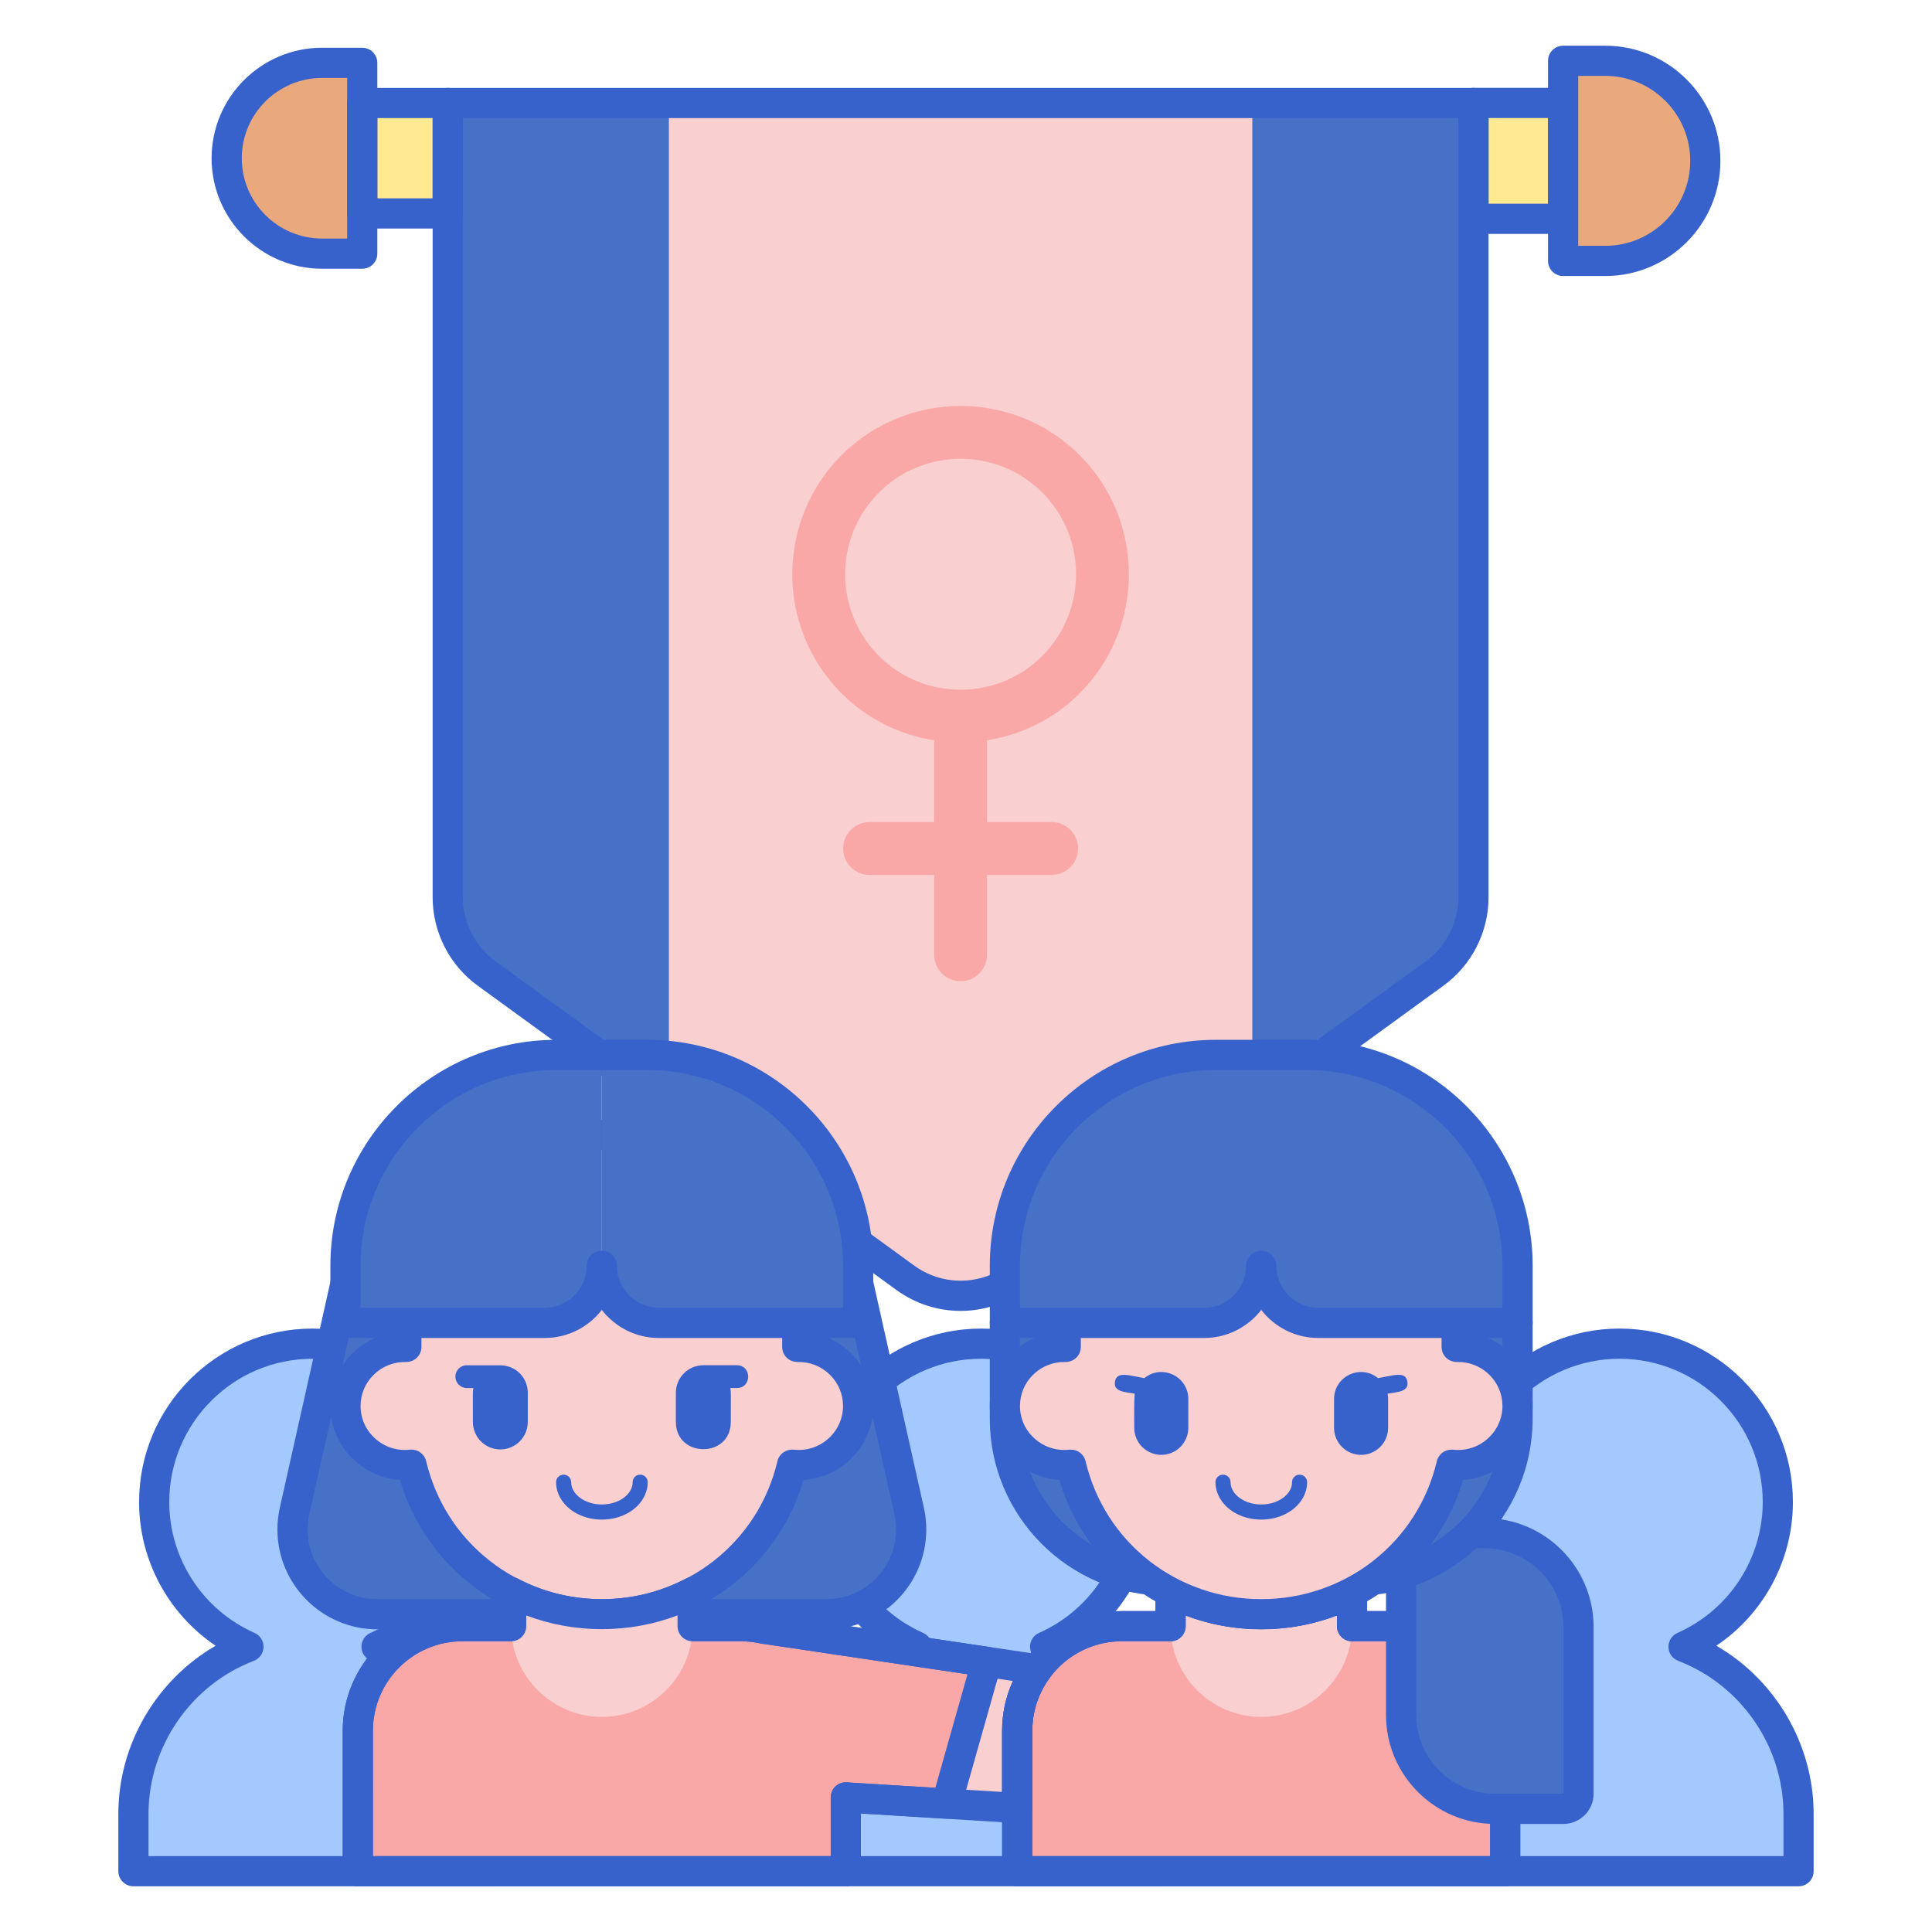 <?xml version="1.0" encoding="utf-8"?>
<!-- Generator: Adobe Illustrator 22.1.0, SVG Export Plug-In . SVG Version: 6.00 Build 0)  -->
<svg version="1.1" id="Layer_1" xmlns="http://www.w3.org/2000/svg" xmlns:xlink="http://www.w3.org/1999/xlink" x="0px" y="0px"
	 viewBox="0 0 256 256" style="enable-background:new 0 0 256 256;" xml:space="preserve">
<style type="text/css">
	.st0{fill:#E0EBFC;}
	.st1{fill:#3762CC;}
	.st2{fill:#4671C6;}
	.st3{fill:#6BDDDD;}
	.st4{fill:#F9A7A7;}
	.st5{fill:#A4C9FF;}
	.st6{fill:#FFEA92;}
	.st7{fill:#F9CFCF;}
	.st8{fill:#FFE164;}
	.st9{fill:#FFDC85;}
	.st10{fill:#FFEA94;}
	.st11{fill:#B9BEFC;}
	.st12{fill:#EAA97D;}
</style>
<g>
	<g>
		<path class="st5" d="M138.485,218.199c7.356-3.26,12.494-10.613,12.494-19.177c0-11.587-9.393-20.979-20.979-20.979
			c-11.587,0-20.979,9.393-20.979,20.979c0,8.564,5.138,15.917,12.494,19.177c-8.912,3.415-15.241,12.045-15.241,22.158v7.586
			h47.453v-7.586C153.727,230.244,147.397,221.614,138.485,218.199z"/>
	</g>
	<g>
		<path class="st1" d="M153.727,249.942h-47.453c-1.104,0-2-0.896-2-2v-7.586c0-9.225,5.046-17.744,12.889-22.288
			c-6.264-4.224-10.142-11.335-10.142-19.046c0-12.671,10.309-22.979,22.979-22.979s22.979,10.309,22.979,22.979
			c0,7.71-3.877,14.822-10.142,19.046c7.842,4.544,12.889,13.063,12.889,22.288v7.586
			C155.727,249.047,154.831,249.942,153.727,249.942z M108.273,245.942h43.453v-5.586c0-8.937-5.609-17.091-13.957-20.29
			c-0.756-0.289-1.263-1.007-1.284-1.815c-0.021-0.81,0.449-1.552,1.189-1.88c6.867-3.045,11.305-9.854,11.305-17.349
			c0-10.465-8.514-18.979-18.979-18.979s-18.979,8.515-18.979,18.979c0,7.494,4.438,14.305,11.305,17.349
			c0.74,0.328,1.209,1.07,1.189,1.88c-0.021,0.809-0.528,1.526-1.284,1.815c-8.348,3.199-13.957,11.354-13.957,20.29V245.942z"/>
	</g>
	<g>
		<path class="st5" d="M49.893,218.199c7.356-3.26,12.494-10.613,12.494-19.177c0-11.587-9.393-20.979-20.979-20.979
			c-11.587,0-20.979,9.393-20.979,20.979c0,8.564,5.138,15.917,12.494,19.177c-8.912,3.415-15.241,12.045-15.241,22.158v7.586
			h47.453v-7.586C65.134,230.244,58.804,221.614,49.893,218.199z"/>
	</g>
	<g>
		<path class="st1" d="M65.134,249.943H17.681c-1.104,0-2-0.896-2-2v-7.586c0-9.225,5.046-17.745,12.889-22.288
			c-6.264-4.224-10.141-11.335-10.141-19.047c0-12.671,10.309-22.979,22.979-22.979s22.979,10.309,22.979,22.979
			c0,7.712-3.877,14.823-10.141,19.047c7.842,4.543,12.889,13.063,12.889,22.288v7.586
			C67.134,249.048,66.239,249.943,65.134,249.943z M19.681,245.943h43.454v-5.586c0-8.938-5.609-17.092-13.958-20.291
			c-0.756-0.289-1.263-1.007-1.284-1.816c-0.021-0.81,0.449-1.551,1.189-1.879c6.867-3.044,11.304-9.854,11.304-17.349
			c0-10.465-8.514-18.979-18.979-18.979c-10.465,0-18.979,8.515-18.979,18.979c0,7.495,4.438,14.305,11.304,17.349
			c0.741,0.328,1.21,1.069,1.189,1.879c-0.021,0.81-0.528,1.527-1.284,1.816c-8.349,3.199-13.958,11.354-13.958,20.291V245.943z"/>
	</g>
	<g>
		<path class="st5" d="M223.078,218.199c7.356-3.26,12.494-10.613,12.494-19.177c0-11.587-9.393-20.979-20.979-20.979
			c-11.587,0-20.979,9.393-20.979,20.979c0,8.564,5.138,15.917,12.494,19.177c-8.912,3.415-15.241,12.045-15.241,22.158v7.586
			h47.453v-7.586C238.319,230.244,231.99,221.614,223.078,218.199z"/>
	</g>
	<g>
		<path class="st1" d="M238.319,249.942h-47.454c-1.104,0-2-0.896-2-2v-7.586c0-9.225,5.047-17.744,12.889-22.288
			c-6.264-4.224-10.142-11.335-10.142-19.046c0-12.671,10.309-22.979,22.979-22.979s22.979,10.309,22.979,22.979
			c0,7.711-3.877,14.822-10.142,19.046c7.842,4.544,12.889,13.063,12.889,22.288v7.586
			C240.319,249.047,239.424,249.942,238.319,249.942z M192.866,245.942h43.454v-5.586c0-8.937-5.609-17.091-13.958-20.29
			c-0.756-0.289-1.263-1.007-1.284-1.815c-0.021-0.81,0.449-1.552,1.189-1.88c6.867-3.044,11.305-9.854,11.305-17.349
			c0-10.465-8.514-18.979-18.979-18.979c-10.465,0-18.979,8.515-18.979,18.979c0,7.494,4.438,14.305,11.305,17.349
			c0.74,0.328,1.209,1.07,1.189,1.88c-0.021,0.809-0.528,1.526-1.284,1.815c-8.349,3.199-13.958,11.354-13.958,20.29V245.942z"/>
	</g>
	<g>
		<rect x="195.24" y="13.639" class="st6" width="11.883" height="15.352"/>
	</g>
	<g>
		<path class="st1" d="M207.123,30.991H195.24c-1.104,0-2-0.896-2-2V13.64c0-1.104,0.896-2,2-2h11.882c1.104,0,2,0.896,2,2v15.352
			C209.123,30.096,208.227,30.991,207.123,30.991z M197.24,26.991h7.882V15.64h-7.882V26.991z"/>
	</g>
	<g>
		<path class="st12" d="M212.705,34.573h-5.582V8.057h5.582c7.322,0,13.258,5.936,13.258,13.258v0
			C225.963,28.638,220.027,34.573,212.705,34.573z"/>
	</g>
	<g>
		<path class="st1" d="M212.705,36.573h-5.583c-1.104,0-2-0.896-2-2V8.057c0-1.104,0.896-2,2-2h5.583
			c8.413,0,15.258,6.845,15.258,15.259C227.963,29.729,221.118,36.573,212.705,36.573z M209.123,32.573h3.583
			c6.208,0,11.258-5.05,11.258-11.258s-5.05-11.259-11.258-11.259h-3.583V32.573z"/>
	</g>
	<g>
		<path class="st12" d="M42.677,8.328h5.322v25.28h-5.322c-6.981,0-12.64-5.659-12.64-12.64v0
			C30.037,13.987,35.696,8.328,42.677,8.328z"/>
	</g>
	<g>
		<path class="st2" d="M59.327,13.65v105.246c0,3.991,1.91,7.74,5.138,10.086l55.487,40.328c4.371,3.177,10.291,3.177,14.662,0
			l55.487-40.328c3.228-2.346,5.138-6.096,5.138-10.086V13.65C175.55,13.65,79.053,13.65,59.327,13.65z"/>
	</g>
	<g>
		<path class="st7" d="M88.63,146.545l31.323,22.765c4.371,3.177,10.291,3.177,14.662,0l31.323-22.765V13.65
			c-9.39,0-67.885,0-77.308,0V146.545z"/>
	</g>
	<g>
		<rect x="47.999" y="13.65" class="st6" width="11.328" height="14.636"/>
	</g>
	<g>
		<path class="st1" d="M47.999,35.607h-5.322c-8.072,0-14.64-6.567-14.64-14.64s6.567-14.64,14.64-14.64h5.322c1.104,0,2,0.896,2,2
			v25.279C49.999,34.712,49.104,35.607,47.999,35.607z M42.677,10.328c-5.867,0-10.64,4.772-10.64,10.64s4.773,10.64,10.64,10.64
			h3.322V10.328H42.677z"/>
	</g>
	<g>
		<path class="st1" d="M59.328,30.286H47.999c-1.104,0-2-0.896-2-2V13.65c0-1.104,0.896-2,2-2h11.329c1.104,0,2,0.896,2,2v14.636
			C61.328,29.391,60.432,30.286,59.328,30.286z M49.999,26.286h7.329V15.65h-7.329V26.286z"/>
	</g>
	<g>
		<path class="st1" d="M127.284,173.702c-2.981,0-5.962-0.925-8.506-2.773L63.29,130.601c-3.733-2.713-5.962-7.089-5.962-11.704
			V13.65c0-1.104,0.896-2,2-2H195.24c1.104,0,2,0.896,2,2v105.246c0,4.616-2.229,8.991-5.963,11.704l-55.487,40.328
			C133.247,172.777,130.265,173.702,127.284,173.702z M61.328,15.65v103.246c0,3.34,1.613,6.505,4.314,8.468l55.487,40.328
			c3.681,2.675,8.627,2.675,12.31,0l55.487-40.328c2.702-1.963,4.314-5.128,4.314-8.468V15.65H61.328z"/>
	</g>
	<g>
		<path class="st4" d="M143.059,91.867c8.698-8.698,8.698-22.852,0-31.55c-8.697-8.699-22.853-8.697-31.55,0
			c-8.698,8.698-8.698,22.852,0,31.55c3.457,3.458,7.778,5.518,12.274,6.227v10.837h-8.562c-1.933,0-3.5,1.567-3.5,3.5
			s1.567,3.5,3.5,3.5h8.562v10.581c0,1.933,1.567,3.5,3.5,3.5s3.5-1.567,3.5-3.5V115.93h8.562c1.933,0,3.5-1.567,3.5-3.5
			s-1.567-3.5-3.5-3.5h-8.562V98.093C135.28,97.384,139.602,95.325,143.059,91.867z M116.458,65.266
			c2.984-2.984,6.905-4.477,10.825-4.477c3.921,0,7.842,1.492,10.826,4.477c5.969,5.97,5.969,15.682,0,21.651
			c-5.968,5.968-15.682,5.97-21.651,0C110.49,80.948,110.49,71.236,116.458,65.266z"/>
	</g>
	<g>
		<path class="st7" d="M134.785,229.334c0-3.044,0.993-5.85,2.657-8.137h0l-6.704-0.996l-5.316,18.792l9.363,0.578V229.334z"/>
	</g>
	<g>
		<path class="st4" d="M130.738,220.201l-29.41-4.374l0.003,0.014c-1.002-0.23-2.041-0.364-3.113-0.364H61.268
			c-7.653,0-13.857,6.204-13.857,13.857v18.608h64.664v-9.774l13.347,0.824L130.738,220.201z"/>
	</g>
	<g>
		<path class="st1" d="M112.075,249.942H47.411c-1.104,0-2-0.896-2-2v-18.608c0-8.744,7.113-15.857,15.856-15.857h36.951
			c1.087,0,2.204,0.122,3.322,0.362c0.027,0.003,0.055,0.006,0.082,0.01l29.41,4.374c0.568,0.085,1.073,0.41,1.385,0.893
			c0.312,0.483,0.401,1.077,0.245,1.63l-5.316,18.791c-0.256,0.905-1.104,1.515-2.047,1.452l-11.224-0.693v7.647
			C114.075,249.047,113.179,249.942,112.075,249.942z M49.411,245.942h60.664v-7.774c0-0.552,0.228-1.079,0.63-1.457
			c0.402-0.379,0.941-0.582,1.493-0.539l11.738,0.725l4.258-15.052l-26.935-4.006c-0.125-0.004-0.251-0.021-0.376-0.049
			c-0.904-0.208-1.801-0.313-2.665-0.313H61.268c-6.538,0-11.856,5.319-11.856,11.857V245.942z"/>
	</g>
	<g>
		<path class="st4" d="M134.785,247.942h64.664v-18.609c0-7.653-6.204-13.857-13.857-13.857h-36.951
			c-7.653,0-13.857,6.204-13.857,13.857V247.942z"/>
	</g>
	<g>
		<path class="st7" d="M167.117,213.896c4.346,0,8.439-1.065,12.034-2.94v4.521v0.001c0,6.64-5.383,12.023-12.023,12.023
			s-12.023-5.383-12.023-12.023v-0.001v-4.509C158.696,212.836,162.78,213.896,167.117,213.896z"/>
	</g>
	<g>
		<path class="st1" d="M199.449,249.942h-64.664c-1.104,0-2-0.896-2-2v-18.608c0-8.744,7.113-15.857,15.856-15.857h4.464v-2.509
			c0-0.699,0.365-1.347,0.962-1.71c0.597-0.36,1.342-0.386,1.961-0.064c3.446,1.794,7.177,2.703,11.087,2.703
			c3.918,0,7.656-0.913,11.109-2.714c0.62-0.323,1.363-0.3,1.962,0.063c0.598,0.362,0.963,1.011,0.963,1.71v2.521h4.441
			c8.743,0,15.856,7.113,15.856,15.857v18.608C201.449,249.047,200.553,249.942,199.449,249.942z M136.785,245.942h60.664v-16.608
			c0-6.538-5.319-11.857-11.856-11.857h-6.441c-1.104,0-2-0.896-2-2v-1.433c-6.369,2.433-13.675,2.436-20.045,0.009v1.424
			c0,1.104-0.896,2-2,2h-6.464c-6.538,0-11.856,5.319-11.856,11.857V245.942z"/>
	</g>
	<g>
		<path class="st1" d="M199.449,249.942h-64.664c-1.104,0-2-0.896-2-2v-18.608c0-8.744,7.113-15.857,15.856-15.857h4.464v-2.509
			c0-0.699,0.365-1.347,0.962-1.71c0.597-0.36,1.342-0.386,1.961-0.064c3.446,1.794,7.177,2.703,11.087,2.703
			c3.918,0,7.656-0.913,11.109-2.714c0.62-0.323,1.363-0.3,1.962,0.063c0.598,0.362,0.963,1.011,0.963,1.71v2.521h4.441
			c8.743,0,15.856,7.113,15.856,15.857v18.608C201.449,249.047,200.553,249.942,199.449,249.942z M136.785,245.942h60.664v-16.608
			c0-6.538-5.319-11.857-11.856-11.857h-6.441c-1.104,0-2-0.896-2-2v-1.433c-6.369,2.433-13.675,2.436-20.045,0.009v1.424
			c0,1.104-0.896,2-2,2h-6.464c-6.538,0-11.856,5.319-11.856,11.857V245.942z"/>
	</g>
	<g>
		<path class="st2" d="M120.466,200.213l-6.746-30.135c-10.108,0-57.176,0-67.943,0l-6.746,30.135
			c-0.18,0.805-0.271,1.628-0.271,2.453c0,6.202,5.028,11.23,11.23,11.23c5.979,0,54.478,0,59.516,0
			c6.202,0,11.23-5.028,11.23-11.23C120.737,201.841,120.646,201.018,120.466,200.213z"/>
	</g>
	<g>
		<path class="st1" d="M109.507,215.896H49.99c-7.295,0-13.23-5.936-13.23-13.23c0-0.972,0.107-1.944,0.32-2.891l6.746-30.134
			c0.205-0.914,1.016-1.563,1.952-1.563h67.942c0.936,0,1.747,0.649,1.952,1.563l6.746,30.135l0,0
			c0.212,0.947,0.319,1.919,0.319,2.89C122.737,209.961,116.802,215.896,109.507,215.896z M47.379,172.078l-6.396,28.571
			c-0.148,0.661-0.223,1.339-0.223,2.017c0,5.09,4.141,9.23,9.23,9.23h59.517c5.089,0,9.23-4.141,9.23-9.23
			c0-0.677-0.075-1.355-0.223-2.017l-6.396-28.571H47.379z"/>
	</g>
	<g>
		<path class="st7" d="M53.843,178.474v-2.425c0-14.175,11.596-25.667,25.9-25.667l0,0c14.304,0,25.9,11.491,25.9,25.667v2.425
			c4.497-0.091,8.065,3.491,8.065,7.822c0,4.624-4.037,8.282-8.75,7.784c-2.673,11.356-12.945,19.816-25.216,19.816
			c-12.272,0-22.543-8.461-25.216-19.816c-4.706,0.498-8.75-3.153-8.75-7.784C45.777,181.963,49.348,178.383,53.843,178.474z"/>
	</g>
	<g>
		<path class="st1" d="M79.746,201.353C79.746,201.353,79.746,201.353,79.746,201.353c-1.841,0-3.558-0.666-4.71-1.828
			c-0.873-0.881-1.354-1.991-1.354-3.125c0-0.553,0.448-1,1-1s1,0.447,1,1c0,0.612,0.268,1.206,0.774,1.717
			c0.779,0.785,1.979,1.236,3.29,1.236c1.303,0,2.54-0.462,3.308-1.236c0.506-0.511,0.773-1.104,0.773-1.717c0-0.553,0.448-1,1-1
			s1,0.447,1,1c0,1.135-0.48,2.244-1.353,3.125C83.321,200.687,81.597,201.353,79.746,201.353z"/>
	</g>
	<g>
		<path class="st1" d="M79.743,215.896c-12.486,0-23.262-8.061-26.747-19.796c-2.203-0.152-4.31-1.03-5.965-2.52
			c-2.067-1.86-3.253-4.516-3.253-7.285c0-2.65,1.047-5.136,2.947-6.998c1.423-1.395,3.193-2.307,5.118-2.66v-0.589
			c0-15.256,12.516-27.667,27.9-27.667s27.9,12.411,27.9,27.667v0.589c1.925,0.354,3.695,1.266,5.118,2.66
			c1.9,1.862,2.947,4.348,2.947,6.998c0,2.77-1.186,5.425-3.253,7.285c-1.655,1.488-3.763,2.367-5.965,2.52
			C103.006,207.836,92.229,215.896,79.743,215.896z M54.528,192.08c0.918,0,1.731,0.631,1.945,1.542
			c2.533,10.76,12.101,18.274,23.269,18.274c11.168,0,20.737-7.515,23.27-18.274c0.231-0.979,1.15-1.621,2.157-1.531
			c1.71,0.187,3.347-0.346,4.61-1.483c1.226-1.103,1.929-2.675,1.929-4.312c0-1.566-0.621-3.037-1.747-4.142
			c-1.139-1.117-2.654-1.722-4.278-1.681c-0.558-0.016-1.058-0.196-1.44-0.571c-0.384-0.376-0.6-0.892-0.6-1.429v-2.425
			c0-13.05-10.722-23.667-23.9-23.667c-13.178,0-23.9,10.617-23.9,23.667v2.425c0,0.537-0.216,1.053-0.6,1.429
			c-0.384,0.375-0.888,0.56-1.44,0.571c-1.607-0.042-3.138,0.563-4.278,1.681c-1.126,1.104-1.747,2.575-1.747,4.142
			c0,1.661,0.685,3.192,1.929,4.312c1.265,1.138,2.903,1.67,4.61,1.483C54.388,192.084,54.458,192.08,54.528,192.08z"/>
	</g>
	<g>
		<path class="st1" d="M61.851,180.903c0.139,0,4.534,0.005,4.395,0.005c2.169,0,3.687,1.708,3.687,3.632v3.88
			c0,2.009-1.629,3.637-3.637,3.637c-2.009,0-3.637-1.628-3.637-3.637c0-4.035-0.035-3.935,0.062-4.499h-0.871
			c-0.833,0-1.509-0.675-1.509-1.509C60.342,181.578,61.018,180.903,61.851,180.903z"/>
	</g>
	<g>
		<path class="st1" d="M97.641,180.903c0,0-4.436-0.001-4.445-0.001c-2.009,0-3.637,1.629-3.637,3.637v3.88
			c0,4.805,7.275,4.812,7.275,0c0-4.035,0.035-3.935-0.062-4.499h0.871C99.635,183.92,99.637,180.903,97.641,180.903z"/>
	</g>
	<g>
		<path class="st7" d="M79.743,213.896c4.346,0,8.439-1.065,12.034-2.94v4.521v0.001c0,6.64-5.383,12.023-12.023,12.023
			c-6.64,0-12.023-5.383-12.023-12.023v-0.001v-4.509C71.322,212.836,75.406,213.896,79.743,213.896z"/>
	</g>
	<g>
		<path class="st1" d="M112.075,249.942H47.411c-1.104,0-2-0.896-2-2v-18.608c0-8.744,7.113-15.857,15.856-15.857h4.464v-2.509
			c0-0.699,0.365-1.347,0.962-1.71c0.598-0.36,1.341-0.386,1.961-0.064c3.446,1.794,7.177,2.703,11.087,2.703
			c3.919,0,7.657-0.913,11.109-2.714c0.621-0.323,1.364-0.3,1.962,0.063c0.598,0.362,0.963,1.011,0.963,1.71v2.521h4.441
			c1.087,0,2.204,0.122,3.322,0.362c0.027,0.003,0.055,0.006,0.082,0.01l36.114,5.37c0.692,0.104,1.28,0.56,1.55,1.205
			s0.185,1.385-0.227,1.95c-1.488,2.044-2.274,4.451-2.274,6.96v10.236c0,0.552-0.228,1.079-0.63,1.457
			c-0.402,0.379-0.94,0.583-1.493,0.539l-20.587-1.271v7.647C114.075,249.047,113.179,249.942,112.075,249.942z M49.411,245.942
			h60.664v-7.774c0-0.552,0.228-1.079,0.63-1.457c0.402-0.379,0.941-0.582,1.493-0.539l20.587,1.271v-8.109
			c0-2.301,0.493-4.535,1.441-6.593l-32.967-4.902c-0.125-0.004-0.251-0.021-0.376-0.049c-0.904-0.208-1.801-0.313-2.665-0.313
			h-6.441c-1.104,0-2-0.896-2-2v-1.433c-6.369,2.433-13.674,2.436-20.045,0.009v1.424c0,1.104-0.896,2-2,2h-6.464
			c-6.538,0-11.856,5.319-11.856,11.857V245.942z"/>
	</g>
	<g>
		<path class="st2" d="M73.721,139.781h6.022v27.944v0c0,4.178-3.387,7.564-7.564,7.564H45.777v-7.564
			C45.777,152.292,58.288,139.781,73.721,139.781z"/>
	</g>
	<g>
		<path class="st2" d="M85.765,139.781h-6.022v27.944v0c0,4.178,3.387,7.564,7.564,7.564h26.401v-7.564
			C113.708,152.292,101.198,139.781,85.765,139.781z"/>
	</g>
	<g>
		<path class="st1" d="M113.708,177.288H87.307c-3.074,0-5.813-1.457-7.564-3.717c-1.751,2.26-4.49,3.717-7.564,3.717H45.777
			c-1.104,0-2-0.896-2-2v-7.563c0-16.511,13.433-29.943,29.944-29.943h12.043c16.511,0,29.944,13.433,29.944,29.943v7.563
			C115.708,176.393,114.813,177.288,113.708,177.288z M81.743,167.725c0,3.067,2.496,5.563,5.564,5.563h24.401v-5.563
			c0-14.306-11.638-25.943-25.944-25.943H73.721c-14.306,0-25.944,11.638-25.944,25.943v5.563h24.401
			c3.068,0,5.564-2.496,5.564-5.563c0-1.104,0.896-2,2-2S81.743,166.62,81.743,167.725z"/>
	</g>
	<g>
		<path class="st2" d="M179.63,209.447h-25.025c-11.848,0-21.453-9.605-21.453-21.453v-12.733h67.931v12.733
			C201.082,199.843,191.478,209.447,179.63,209.447z"/>
	</g>
	<g>
		<path class="st1" d="M179.629,211.447h-25.025c-12.932,0-23.453-10.521-23.453-23.453v-12.732c0-1.104,0.896-2,2-2h67.931
			c1.104,0,2,0.896,2,2v12.732C203.083,200.926,192.562,211.447,179.629,211.447z M135.151,177.262v10.732
			c0,10.727,8.727,19.453,19.453,19.453h25.025c10.727,0,19.453-8.727,19.453-19.453v-10.732H135.151z"/>
	</g>
	<g>
		<path class="st7" d="M141.217,178.474v-2.425c0-14.175,11.596-25.667,25.9-25.667l0,0c14.304,0,25.9,11.491,25.9,25.667v2.425
			c4.497-0.091,8.065,3.491,8.065,7.822c0,4.624-4.037,8.282-8.75,7.784c-2.673,11.356-12.945,19.816-25.216,19.816
			c-12.272,0-22.543-8.461-25.216-19.816c-4.706,0.498-8.75-3.153-8.75-7.784C133.151,181.963,136.722,178.383,141.217,178.474z"/>
	</g>
	<g>
		<path class="st1" d="M167.12,201.353L167.12,201.353c-1.841,0-3.557-0.666-4.71-1.828c-0.873-0.881-1.354-1.991-1.354-3.125
			c0-0.553,0.448-1,1-1s1,0.447,1,1c0,0.612,0.268,1.206,0.774,1.717c0.779,0.785,1.979,1.236,3.29,1.236
			c1.303,0,2.54-0.462,3.308-1.236c0.506-0.511,0.774-1.104,0.774-1.717c0-0.553,0.448-1,1-1s1,0.447,1,1
			c0,1.135-0.481,2.244-1.354,3.125C170.694,200.687,168.971,201.353,167.12,201.353z"/>
	</g>
	<g>
		<path class="st1" d="M167.117,215.896c-12.486,0-23.262-8.061-26.747-19.796c-2.203-0.152-4.31-1.03-5.965-2.52
			c-2.067-1.86-3.253-4.516-3.253-7.285c0-2.65,1.047-5.136,2.947-6.998c1.423-1.395,3.193-2.307,5.118-2.66v-0.589
			c0-15.256,12.516-27.667,27.9-27.667s27.9,12.411,27.9,27.667v0.589c1.925,0.354,3.695,1.266,5.118,2.66
			c1.9,1.862,2.947,4.348,2.947,6.998c0,2.77-1.186,5.425-3.253,7.285c-1.655,1.488-3.763,2.367-5.965,2.52
			C190.38,207.836,179.604,215.896,167.117,215.896z M141.902,192.08c0.918,0,1.731,0.631,1.945,1.542
			c2.533,10.76,12.101,18.274,23.269,18.274c11.168,0,20.737-7.515,23.27-18.274c0.23-0.979,1.15-1.621,2.157-1.531
			c1.711,0.187,3.347-0.346,4.61-1.483c1.226-1.103,1.929-2.675,1.929-4.312c0-1.566-0.621-3.037-1.747-4.142
			c-1.14-1.117-2.66-1.722-4.278-1.681c-0.562-0.016-1.057-0.196-1.44-0.571c-0.384-0.376-0.6-0.892-0.6-1.429v-2.425
			c0-13.05-10.722-23.667-23.9-23.667c-13.178,0-23.9,10.617-23.9,23.667v2.425c0,0.537-0.216,1.053-0.6,1.429
			c-0.384,0.375-0.893,0.56-1.44,0.571c-1.613-0.042-3.138,0.563-4.278,1.681c-1.126,1.104-1.747,2.575-1.747,4.142
			c0,1.661,0.685,3.192,1.929,4.312c1.265,1.138,2.906,1.67,4.61,1.483C141.762,192.084,141.833,192.08,141.902,192.08z"/>
	</g>
	<g>
		<path class="st2" d="M161.095,139.781h6.022v27.944v0c0,4.178-3.387,7.564-7.564,7.564h-26.401v-7.564
			C133.151,152.292,145.662,139.781,161.095,139.781z"/>
	</g>
	<g>
		<path class="st2" d="M173.139,139.781h-6.022v27.944v0c0,4.178,3.387,7.564,7.564,7.564h26.401v-7.564
			C201.082,152.292,188.572,139.781,173.139,139.781z"/>
	</g>
	<g>
		<path class="st1" d="M201.083,177.288h-26.401c-3.074,0-5.813-1.457-7.564-3.717c-1.751,2.26-4.49,3.717-7.564,3.717h-26.401
			c-1.104,0-2-0.896-2-2v-7.563c0-16.511,13.433-29.943,29.943-29.943h12.044c16.511,0,29.944,13.433,29.944,29.943v7.563
			C203.083,176.393,202.187,177.288,201.083,177.288z M169.117,167.725c0,3.067,2.496,5.563,5.564,5.563h24.401v-5.563
			c0-14.306-11.638-25.943-25.944-25.943h-12.044c-14.305,0-25.943,11.638-25.943,25.943v5.563h24.401
			c3.068,0,5.564-2.496,5.564-5.563c0-1.104,0.896-2,2-2S169.117,166.62,169.117,167.725z"/>
	</g>
	<g>
		<path class="st1" d="M182.598,182.612c-2.349-1.912-5.827-0.24-5.827,2.766v3.819c0,1.977,1.603,3.58,3.58,3.58
			c1.977,0,3.58-1.603,3.58-3.58v-3.819c0-0.241-0.026-0.476-0.071-0.704c1.347-0.237,2.863-0.256,2.625-1.605
			C186.238,181.664,184.766,182.23,182.598,182.612z"/>
	</g>
	<g>
		<path class="st1" d="M151.629,182.612c-2.156-0.38-3.641-0.936-3.887,0.457c-0.238,1.35,1.281,1.369,2.625,1.605
			c-0.11,0.553-0.071,3.898-0.071,4.522c0,1.977,1.603,3.58,3.58,3.58c1.977,0,3.58-1.603,3.58-3.58v-3.819
			C157.456,182.38,153.982,180.696,151.629,182.612z"/>
	</g>
	<g>
		<path class="st2" d="M196.73,203.159h-1.926c-2.511,2.512-5.647,4.392-9.148,5.415v18.678c0,6.865,5.565,12.431,12.431,12.431
			h9.074c1.105,0,2-0.895,2-2v-22.094C209.16,208.724,203.595,203.159,196.73,203.159z"/>
	</g>
	<g>
		<path class="st1" d="M207.16,241.682h-9.074c-7.957,0-14.431-6.474-14.431-14.431v-18.678c0-0.889,0.586-1.671,1.439-1.92
			c3.131-0.915,6-2.612,8.295-4.909c0.375-0.375,0.884-0.586,1.415-0.586h1.926c7.957,0,14.43,6.473,14.43,14.43v22.094
			C211.16,239.888,209.366,241.682,207.16,241.682z M187.656,210.021v17.229c0,5.752,4.679,10.431,10.431,10.431h9.074v-22.094
			c0-5.751-4.679-10.43-10.43-10.43h-1.12C193.319,207.289,190.604,208.948,187.656,210.021z"/>
	</g>
</g>
</svg>
